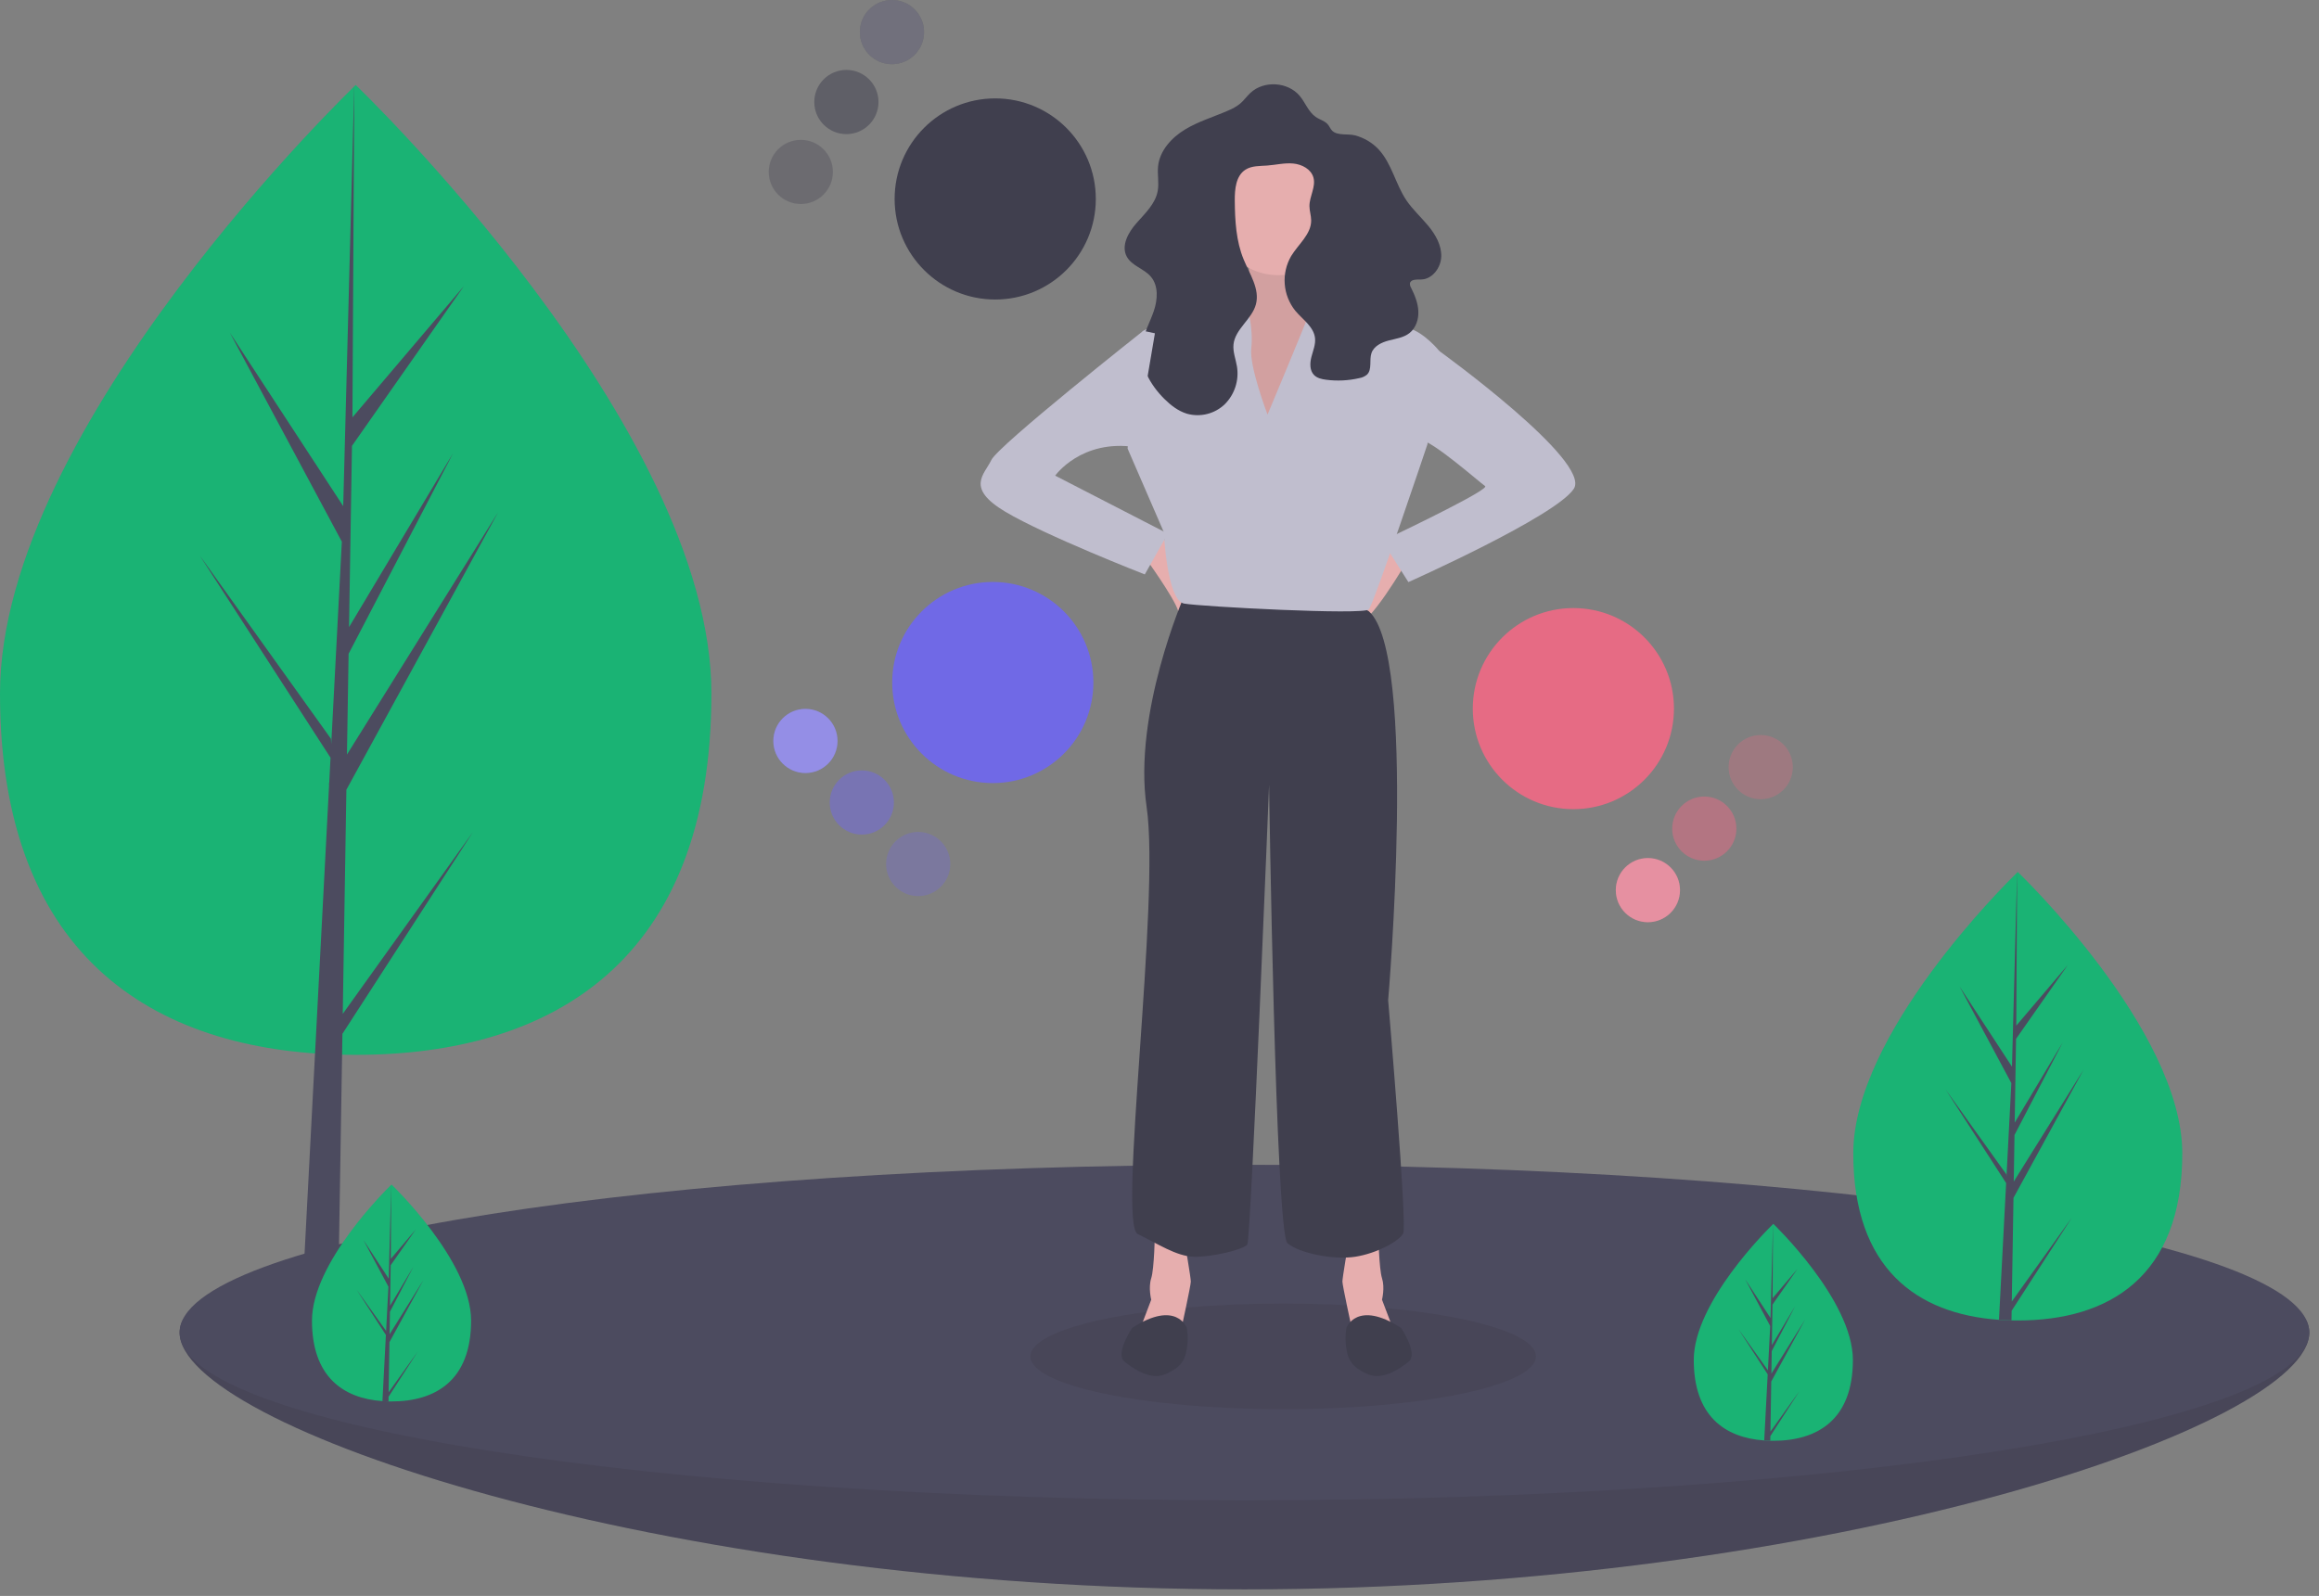 <svg width="215" height="148" viewBox="0 0 215 148" fill="none" xmlns="http://www.w3.org/2000/svg">
<rect x="0" y="0" width="215" height="148" fill="#808080" stroke="none"/>
<g opacity="0.8" clip-path="url(#clip0)">
<path d="M65.956 64.314C65.956 89.15 51.191 97.822 32.978 97.822C14.765 97.822 0 89.15 0 64.314C0 39.477 32.978 7.882 32.978 7.882C32.978 7.882 65.956 39.477 65.956 64.314Z" fill="#00BF71"/>
<path d="M31.777 94.023L32.114 73.237L46.171 47.522L32.167 69.976L32.319 60.63L42.007 42.026L32.36 58.157L32.633 41.347L43.006 26.536L32.675 38.704L32.846 7.881L31.774 48.685L31.862 47.002L21.315 30.858L31.693 50.233L30.71 69.007L30.681 68.508L18.522 51.519L30.644 70.268L30.521 72.616L30.499 72.652L30.509 72.844L28.016 120.474H31.347L31.747 95.872L43.839 77.169L31.777 94.023Z" fill="#3F3D56"/>
<path d="M214.099 123.575C214.099 132.167 169.899 147.391 115.376 147.391C60.853 147.391 16.653 132.167 16.653 123.575C16.653 114.983 60.853 116.276 115.376 116.276C169.899 116.276 214.099 114.983 214.099 123.575Z" fill="#3F3D56"/>
<path opacity="0.1" d="M214.099 123.575C214.099 132.167 169.899 147.391 115.376 147.391C60.853 147.391 16.653 132.167 16.653 123.575C16.653 114.983 60.853 116.276 115.376 116.276C169.899 116.276 214.099 114.983 214.099 123.575Z" fill="black"/>
<path d="M115.376 139.132C169.899 139.132 214.099 132.167 214.099 123.575C214.099 114.983 169.899 108.017 115.376 108.017C60.853 108.017 16.653 114.983 16.653 123.575C16.653 132.167 60.853 139.132 115.376 139.132Z" fill="#3F3D56"/>
<path opacity="0.1" d="M118.967 130.681C131.908 130.681 142.399 128.488 142.399 125.783C142.399 123.079 131.908 120.886 118.967 120.886C106.026 120.886 95.535 123.079 95.535 125.783C95.535 128.488 106.026 130.681 118.967 130.681Z" fill="black"/>
<path d="M92.269 27.776C97.419 27.776 101.595 23.601 101.595 18.451C101.595 13.3 97.419 9.125 92.269 9.125C87.118 9.125 82.943 13.3 82.943 18.451C82.943 23.601 87.118 27.776 92.269 27.776Z" fill="#2F2E41"/>
<path opacity="0.3" d="M74.246 18.92C75.89 18.92 77.222 17.588 77.222 15.944C77.222 14.3 75.89 12.968 74.246 12.968C72.602 12.968 71.269 14.3 71.269 15.944C71.269 17.588 72.602 18.92 74.246 18.92Z" fill="#2F2E41"/>
<path opacity="0.5" d="M78.47 12.437C80.114 12.437 81.447 11.104 81.447 9.46C81.447 7.817 80.114 6.484 78.47 6.484C76.826 6.484 75.494 7.817 75.494 9.46C75.494 11.104 76.826 12.437 78.47 12.437Z" fill="#2F2E41"/>
<path d="M82.695 5.953C84.338 5.953 85.671 4.62 85.671 2.977C85.671 1.333 84.338 0 82.695 0C81.051 0 79.718 1.333 79.718 2.977C79.718 4.62 81.051 5.953 82.695 5.953Z" fill="#2F2E41"/>
<path opacity="0.3" d="M82.695 5.953C84.338 5.953 85.671 4.62 85.671 2.977C85.671 1.333 84.338 0 82.695 0C81.051 0 79.718 1.333 79.718 2.977C79.718 4.62 81.051 5.953 82.695 5.953Z" fill="white"/>
<path d="M92.044 72.62C97.195 72.62 101.37 68.445 101.37 63.294C101.37 58.144 97.195 53.968 92.044 53.968C86.894 53.968 82.718 58.144 82.718 63.294C82.718 68.445 86.894 72.62 92.044 72.62Z" fill="#6C63FF"/>
<path opacity="0.3" d="M85.128 83.101C86.772 83.101 88.104 81.769 88.104 80.125C88.104 78.481 86.772 77.149 85.128 77.149C83.484 77.149 82.152 78.481 82.152 80.125C82.152 81.769 83.484 83.101 85.128 83.101Z" fill="#6C63FF"/>
<path opacity="0.5" d="M79.901 77.395C81.544 77.395 82.877 76.063 82.877 74.419C82.877 72.775 81.544 71.443 79.901 71.443C78.257 71.443 76.924 72.775 76.924 74.419C76.924 76.063 78.257 77.395 79.901 77.395Z" fill="#6C63FF"/>
<path d="M74.673 71.689C76.317 71.689 77.65 70.357 77.65 68.713C77.65 67.069 76.317 65.737 74.673 65.737C73.03 65.737 71.697 67.069 71.697 68.713C71.697 70.357 73.03 71.689 74.673 71.689Z" fill="#6C63FF"/>
<path opacity="0.3" d="M74.673 71.689C76.317 71.689 77.65 70.357 77.65 68.713C77.65 67.069 76.317 65.737 74.673 65.737C73.03 65.737 71.697 67.069 71.697 68.713C71.697 70.357 73.03 71.689 74.673 71.689Z" fill="white"/>
<path d="M107.075 114.324C107.075 114.324 107.018 117.653 106.734 118.535C106.449 119.417 106.734 120.527 106.734 120.527L105.653 123.372H109.494C109.494 123.372 110.404 119.218 110.404 118.848C110.404 118.478 109.863 115.349 109.863 115.349L107.075 114.324Z" fill="#FFB9B9"/>
<path d="M110.034 123.144C110.034 123.144 109.067 120.498 104.97 123.144C104.97 123.144 103.348 125.534 104.259 126.274C105.169 127.013 106.734 128.009 108.043 127.44C109.352 126.871 109.864 126.245 110.034 125.079C110.141 124.438 110.141 123.785 110.034 123.144Z" fill="#2F2E41"/>
<path d="M127.787 114.324C127.787 114.324 127.844 117.653 128.129 118.535C128.413 119.417 128.129 120.527 128.129 120.527L129.21 123.372H125.369C125.369 123.372 124.458 119.218 124.458 118.848C124.458 118.478 124.999 115.349 124.999 115.349L127.787 114.324Z" fill="#FFB9B9"/>
<path d="M124.828 123.144C124.828 123.144 125.796 120.498 129.893 123.144C129.893 123.144 131.514 125.534 130.604 126.274C129.693 127.013 128.129 128.009 126.82 127.44C125.511 126.871 124.999 126.245 124.828 125.079C124.721 124.438 124.721 123.785 124.828 123.144Z" fill="#2F2E41"/>
<path d="M106.108 51.62C106.108 51.62 108.896 55.461 109.238 56.684C109.579 57.907 111.713 57.794 111.571 56.684C111.428 55.574 107.701 49.628 107.701 49.628L106.108 51.62Z" fill="#FFB9B9"/>
<path d="M128.641 50.368C128.641 50.368 124.715 57.025 125.71 57.765C126.706 58.505 130.49 51.961 130.49 51.961L128.641 50.368Z" fill="#FFB9B9"/>
<path d="M124.971 55.574H118.484C117.289 55.574 113.363 55.887 112.737 55.574C112.111 55.261 109.778 55.29 109.778 55.29C109.778 55.29 105.027 66.158 106.307 74.835C107.587 83.513 103.604 113.528 105.482 114.438C107.36 115.349 109.038 116.487 110.66 116.544C112.282 116.6 115.298 115.889 115.639 115.406C115.98 114.922 117.659 72.758 117.659 72.758C117.659 72.758 118.256 114.353 119.366 115.292C120.476 116.231 123.662 116.857 125.654 116.544C127.645 116.231 129.693 115.121 130.092 114.381C130.49 113.642 128.698 92.759 128.698 92.759C128.698 92.759 131.457 60.695 126.905 56.684L124.971 55.574Z" fill="#2F2E41"/>
<path d="M115.44 22.543C115.44 22.543 116.862 27.209 114.046 28.546C111.229 29.883 116.464 40.78 116.464 40.78C116.464 40.78 123.776 31.42 123.776 29.371L122.552 28.148C122.552 28.148 120.163 24.136 120.902 22.885C121.642 21.633 115.44 22.543 115.44 22.543Z" fill="#FFB9B9"/>
<path opacity="0.1" d="M115.44 22.543C115.44 22.543 116.862 27.209 114.046 28.546C111.229 29.883 116.464 40.78 116.464 40.78C116.464 40.78 123.776 31.42 123.776 29.371L122.552 28.148C122.552 28.148 120.163 24.136 120.902 22.885C121.642 21.633 115.44 22.543 115.44 22.543Z" fill="black"/>
<path d="M117.517 38.447C117.517 38.447 115.81 33.98 116.009 32.302C116.208 30.623 115.735 27.879 115.004 27.8C114.273 27.721 106.762 30.168 105.994 30.68C105.226 31.192 104.543 41.605 104.543 41.605L107.9 49.344C107.9 49.344 108.185 55.688 109.778 55.973C111.371 56.257 126.422 57.054 126.905 56.513C127.389 55.973 132.339 41.207 132.339 41.207L133.449 32.558C133.449 32.558 132.055 30.822 130.575 30.424C129.096 30.026 124.316 28.319 123.776 28.262C123.235 28.205 121.528 28.518 121.386 29.03C121.244 29.542 117.517 38.447 117.517 38.447Z" fill="#D0CDE1"/>
<path d="M118.498 25.516C121.719 25.516 124.331 22.905 124.331 19.684C124.331 16.463 121.719 13.852 118.498 13.852C115.277 13.852 112.666 16.463 112.666 19.684C112.666 22.905 115.277 25.516 118.498 25.516Z" fill="#FFB9B9"/>
<path d="M120.507 8.902C119.415 7.585 117.184 7.442 115.933 8.61C115.596 8.925 115.33 9.312 114.978 9.61C114.636 9.88 114.257 10.098 113.852 10.259C112.518 10.843 111.102 11.258 109.858 12.014C108.614 12.77 107.524 13.967 107.37 15.415C107.289 16.18 107.473 16.963 107.333 17.72C107.113 18.907 106.16 19.792 105.362 20.697C104.604 21.557 103.922 22.783 104.464 23.793C104.925 24.652 106.056 24.907 106.691 25.647C107.425 26.501 107.331 27.794 106.968 28.86C106.604 29.925 106.014 30.927 105.864 32.042C105.618 33.879 106.628 35.679 107.942 36.986C108.543 37.583 109.235 38.122 110.047 38.367C110.66 38.538 111.306 38.546 111.922 38.39C112.539 38.234 113.104 37.92 113.561 37.478C114.009 37.027 114.344 36.477 114.539 35.872C114.734 35.267 114.783 34.624 114.683 33.996C114.572 33.307 114.288 32.63 114.362 31.935C114.513 30.508 116.07 29.608 116.439 28.221C116.816 26.802 115.863 25.42 115.303 24.063C114.596 22.351 114.496 20.456 114.479 18.604C114.47 17.544 114.579 16.304 115.472 15.733C116.055 15.361 116.798 15.402 117.488 15.351C118.293 15.291 119.095 15.089 119.898 15.164C120.702 15.238 121.551 15.683 121.77 16.46C122.014 17.33 121.396 18.214 121.402 19.118C121.405 19.561 121.559 19.993 121.562 20.436C121.57 21.723 120.377 22.643 119.708 23.743C119.251 24.529 119.042 25.434 119.111 26.341C119.18 27.247 119.522 28.111 120.092 28.819C120.774 29.632 121.801 30.297 121.919 31.351C121.985 31.943 121.736 32.517 121.586 33.093C121.437 33.669 121.412 34.357 121.831 34.78C122.115 35.066 122.536 35.161 122.936 35.214C123.967 35.35 125.013 35.3 126.026 35.064C126.287 35.023 126.532 34.912 126.736 34.744C127.238 34.257 126.924 33.393 127.156 32.733C127.383 32.087 128.089 31.751 128.751 31.578C129.413 31.405 130.128 31.314 130.668 30.894C131.268 30.427 131.531 29.622 131.497 28.862C131.463 28.102 131.17 27.378 130.829 26.699C130.749 26.575 130.71 26.429 130.718 26.282C130.784 25.89 131.343 25.924 131.74 25.919C132.788 25.907 133.592 24.833 133.621 23.785C133.65 22.738 133.092 21.761 132.426 20.952C131.759 20.143 130.967 19.436 130.383 18.566C129.384 17.078 129.037 15.181 127.823 13.863C127.232 13.232 126.476 12.78 125.641 12.558C124.997 12.383 124.031 12.602 123.53 12.144C123.334 11.965 123.25 11.676 123.059 11.486C122.747 11.177 122.321 11.085 121.971 10.835C121.299 10.355 121.02 9.521 120.507 8.902Z" fill="#2F2E41"/>
<path d="M107.075 30.908L105.994 30.68C105.994 30.68 92.566 41.292 91.911 42.658C91.257 44.023 89.493 45.247 93.22 47.466C96.947 49.685 106.136 53.27 106.136 53.27L108.27 49.486L97.829 44.109C97.829 44.109 100.247 40.695 105.283 41.463L107.075 30.908Z" fill="#D0CDE1"/>
<path d="M132.51 32.131L133.449 32.558C133.449 32.558 147.589 42.772 145.91 45.332C144.232 47.893 130.576 53.981 130.576 53.981L128.157 50.169C128.157 50.169 128.345 50.08 128.667 49.926C130.705 48.953 138.13 45.371 137.688 45.076C137.176 44.735 132.88 40.922 131.685 40.78C130.49 40.638 132.51 32.131 132.51 32.131Z" fill="#D0CDE1"/>
<path d="M145.871 75.039C151.021 75.039 155.197 70.864 155.197 65.713C155.197 60.563 151.021 56.388 145.871 56.388C140.72 56.388 136.545 60.563 136.545 65.713C136.545 70.864 140.72 75.039 145.871 75.039Z" fill="#FF6584"/>
<path d="M152.78 85.523C154.424 85.523 155.757 84.191 155.757 82.547C155.757 80.903 154.424 79.571 152.78 79.571C151.137 79.571 149.804 80.903 149.804 82.547C149.804 84.191 151.137 85.523 152.78 85.523Z" fill="#FF6584"/>
<path opacity="0.3" d="M152.78 85.523C154.424 85.523 155.757 84.191 155.757 82.547C155.757 80.903 154.424 79.571 152.78 79.571C151.137 79.571 149.804 80.903 149.804 82.547C149.804 84.191 151.137 85.523 152.78 85.523Z" fill="white"/>
<path opacity="0.5" d="M158.01 79.82C159.654 79.82 160.986 78.487 160.986 76.843C160.986 75.2 159.654 73.867 158.01 73.867C156.366 73.867 155.033 75.2 155.033 76.843C155.033 78.487 156.366 79.82 158.01 79.82Z" fill="#FF6584"/>
<path opacity="0.3" d="M163.239 74.116C164.883 74.116 166.216 72.783 166.216 71.139C166.216 69.496 164.883 68.163 163.239 68.163C161.596 68.163 160.263 69.496 160.263 71.139C160.263 72.783 161.596 74.116 163.239 74.116Z" fill="#FF6584"/>
<path d="M202.325 106.958C202.325 118.445 195.497 122.455 187.072 122.455C186.878 122.455 186.683 122.453 186.49 122.448C186.099 122.44 185.713 122.422 185.33 122.393C177.728 121.858 171.822 117.642 171.822 106.958C171.822 95.9 185.961 81.941 187.011 80.921L187.013 80.918C187.052 80.879 187.072 80.861 187.072 80.861C187.072 80.861 202.325 95.474 202.325 106.958Z" fill="#00BF71"/>
<path d="M186.517 120.698L192.096 112.905L186.505 121.553L186.49 122.448C186.099 122.44 185.713 122.422 185.33 122.393L185.931 110.904L185.927 110.814L185.937 110.798L185.994 109.713L180.388 101.043L186.011 108.9L186.025 109.129L186.478 100.446L181.68 91.487L186.537 98.921L187.011 80.921L187.013 80.861V80.918L186.933 95.115L191.711 89.489L186.913 96.339L186.787 104.111L191.248 96.652L186.769 105.255L186.699 109.578L193.175 99.194L186.675 111.085L186.517 120.698Z" fill="#3F3D56"/>
<path d="M43.677 122.468C43.677 128.024 40.374 129.963 36.3 129.963C36.206 129.963 36.111 129.962 36.018 129.96C35.829 129.956 35.642 129.947 35.457 129.933C31.78 129.674 28.924 127.635 28.924 122.468C28.924 117.119 35.762 110.368 36.27 109.874L36.271 109.873C36.29 109.855 36.3 109.846 36.3 109.846C36.3 109.846 43.677 116.913 43.677 122.468Z" fill="#00BF71"/>
<path d="M36.031 129.113L38.729 125.344L36.025 129.527L36.018 129.96C35.829 129.956 35.642 129.947 35.457 129.933L35.747 124.376L35.745 124.333L35.75 124.325L35.778 123.8L33.067 119.607L35.786 123.407L35.793 123.518L36.012 119.318L33.691 114.985L36.041 118.581L36.27 109.874L36.271 109.846V109.873L36.232 116.74L38.543 114.018L36.222 117.332L36.162 121.091L38.319 117.483L36.153 121.644L36.119 123.735L39.251 118.713L36.107 124.464L36.031 129.113Z" fill="#3F3D56"/>
<path d="M171.786 126.117C171.786 131.673 168.483 133.612 164.409 133.612C164.315 133.612 164.22 133.611 164.127 133.609C163.938 133.605 163.752 133.596 163.566 133.582C159.889 133.324 157.033 131.284 157.033 126.117C157.033 120.769 163.871 114.017 164.379 113.524L164.38 113.523C164.399 113.504 164.409 113.495 164.409 113.495C164.409 113.495 171.786 120.563 171.786 126.117Z" fill="#00BF71"/>
<path d="M164.14 132.762L166.839 128.993L164.134 133.176L164.127 133.609C163.938 133.605 163.752 133.596 163.566 133.582L163.857 128.026L163.855 127.982L163.86 127.974L163.887 127.45L161.176 123.256L163.895 127.056L163.902 127.167L164.121 122.968L161.801 118.634L164.15 122.23L164.379 113.524L164.38 113.495V113.523L164.341 120.389L166.652 117.668L164.332 120.981L164.271 124.74L166.428 121.133L164.262 125.293L164.228 127.384L167.36 122.362L164.217 128.113L164.14 132.762Z" fill="#3F3D56"/>
</g>
<defs>
<clipPath id="clip0">
<rect width="214.099" height="147.391" fill="white"/>
</clipPath>
</defs>
</svg>
